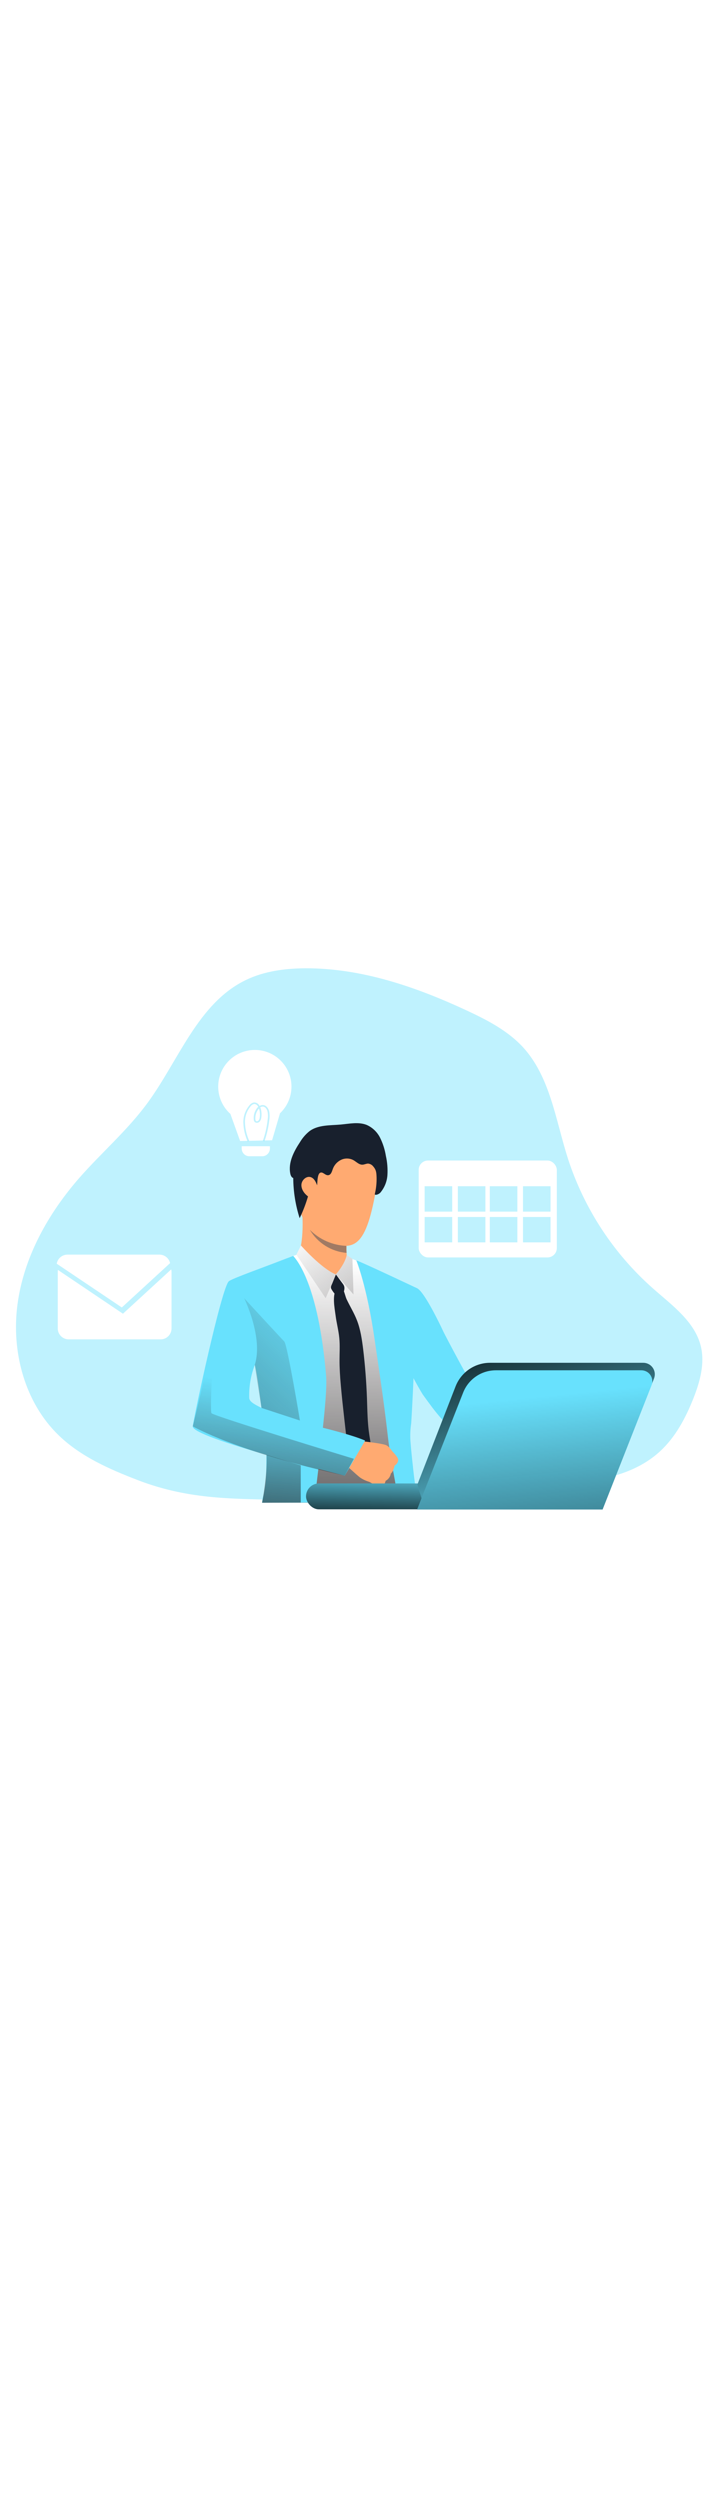 <svg id="_0362_entrepreneurs" xmlns="http://www.w3.org/2000/svg" xmlns:xlink="http://www.w3.org/1999/xlink" viewBox="0 0 500 500" data-imageid="entrepreneur-55" imageName="Entrepreneur" class="illustrations_image" style="width: 144px;"><defs><style>.cls-1_entrepreneur-55{fill:url(#linear-gradient);}.cls-1_entrepreneur-55,.cls-2_entrepreneur-55,.cls-3_entrepreneur-55,.cls-4_entrepreneur-55,.cls-5_entrepreneur-55,.cls-6_entrepreneur-55,.cls-7_entrepreneur-55,.cls-8_entrepreneur-55,.cls-9_entrepreneur-55,.cls-10_entrepreneur-55,.cls-11_entrepreneur-55,.cls-12_entrepreneur-55,.cls-13_entrepreneur-55,.cls-14_entrepreneur-55,.cls-15_entrepreneur-55,.cls-16_entrepreneur-55{stroke-width:0px;}.cls-2_entrepreneur-55{fill:url(#linear-gradient-10-entrepreneur-55);}.cls-3_entrepreneur-55{isolation:isolate;}.cls-3_entrepreneur-55,.cls-17_entrepreneur-55{opacity:.42;}.cls-3_entrepreneur-55,.cls-16_entrepreneur-55{fill:#68e1fd;}.cls-4_entrepreneur-55{fill:url(#linear-gradient-4-entrepreneur-55);}.cls-5_entrepreneur-55{fill:url(#linear-gradient-2-entrepreneur-55);}.cls-6_entrepreneur-55{fill:url(#linear-gradient-3-entrepreneur-55);}.cls-7_entrepreneur-55{fill:url(#linear-gradient-8-entrepreneur-55);}.cls-8_entrepreneur-55{fill:url(#linear-gradient-9-entrepreneur-55);}.cls-9_entrepreneur-55{fill:url(#linear-gradient-7-entrepreneur-55);}.cls-10_entrepreneur-55{fill:url(#linear-gradient-5-entrepreneur-55);}.cls-11_entrepreneur-55{fill:url(#linear-gradient-6-entrepreneur-55);}.cls-12_entrepreneur-55{fill:#18202d;}.cls-13_entrepreneur-55{fill:#a07a64;}.cls-14_entrepreneur-55{fill:#fff;}.cls-15_entrepreneur-55{fill:#ffaa71;}</style><linearGradient id="linear-gradient-entrepreneur-55" x1="331.43" y1="316.93" x2="258.02" y2="396.86" gradientUnits="userSpaceOnUse"><stop offset="0" stop-color="#231f20" stop-opacity="0"/><stop offset="1" stop-color="#231f20"/></linearGradient><linearGradient id="linear-gradient-2-entrepreneur-55" x1="215.92" y1="258.74" x2="212.01" y2="504.6" xlink:href="#linear-gradient-entrepreneur-55"/><linearGradient id="linear-gradient-3-entrepreneur-55" x1="218.05" y1="229.53" x2="347.93" y2="425.44" xlink:href="#linear-gradient-entrepreneur-55"/><linearGradient id="linear-gradient-4-entrepreneur-55" x1="205.18" y1="238.06" x2="335.07" y2="433.97" xlink:href="#linear-gradient-entrepreneur-55"/><linearGradient id="linear-gradient-5-entrepreneur-55" x1="788.71" y1="2908.74" x2="789.54" y2="2946.24" gradientTransform="translate(-478.81 3347.35) scale(1 -1)" gradientUnits="userSpaceOnUse"><stop offset="0" stop-color="#000"/><stop offset=".12" stop-color="#000" stop-opacity=".75"/><stop offset="1" stop-color="#000" stop-opacity="0"/></linearGradient><linearGradient id="linear-gradient-6-entrepreneur-55" x1="832.02" y1="3039.23" x2="872.95" y2="2901.42" gradientTransform="translate(-478.81 3347.35) scale(1 -1)" xlink:href="#linear-gradient-5-entrepreneur-55"/><linearGradient id="linear-gradient-7-entrepreneur-55" x1="386.78" y1="534.92" x2="368.54" y2="352.48" gradientTransform="matrix(1,0,0,1,0,0)" xlink:href="#linear-gradient-5-entrepreneur-55"/><linearGradient id="linear-gradient-8-entrepreneur-55" x1="227.16" y1="285" x2="18" y2="510.78" xlink:href="#linear-gradient-entrepreneur-55"/><linearGradient id="linear-gradient-9-entrepreneur-55" x1="194.52" y1="343.94" x2="178.89" y2="484.25" xlink:href="#linear-gradient-entrepreneur-55"/><linearGradient id="linear-gradient-10-entrepreneur-55" x1="678.67" y1="2991.08" x2="671.49" y2="2871.49" gradientTransform="translate(-478.81 3347.35) scale(1 -1)" xlink:href="#linear-gradient-entrepreneur-55"/></defs><path id="background_entrepreneur-55" class="cls-3_entrepreneur-55 targetColor" d="M95.58,409.76c-19.59-7.53-39.31-16.21-54.47-30.73-23.95-22.9-33.33-58.41-28.95-91.22,4.38-32.82,21.27-63.02,43.07-87.92,15.33-17.43,33.19-32.79,47.01-51.51,22.08-29.91,35.29-69.72,68.76-85.85,12.78-6.16,27.16-8.04,41.3-8.13,39.09-.16,77.08,12.93,112.51,29.42,14.21,6.61,28.49,14.04,39.05,25.57,18.76,20.68,22.51,50.26,30.98,76.85,11.31,35.07,31.89,66.44,59.56,90.78,13.21,11.62,28.85,22.86,32.98,39.94,2.89,12.02-.64,24.62-5.18,36.12-5.4,13.63-12.48,26.97-23.3,36.87-22.72,20.77-56.48,22.37-87.24,22.85l-72.57,1.16c-32.72.51-64.24,10.73-96.45,9.83-38.87-1.16-69.79.29-107.05-14.01Z" style="fill: rgb(104, 225, 253);"/><g id="character_entrepreneur-55"><path class="cls-16_entrepreneur-55 targetColor" d="M356.19,393.13s-22.32-11.62-34.76-14.64c-5.75-1.42-13.33-9.35-20.53-18.69-2.32-3.07-4.65-6.3-6.97-9.49,0,0-38.5-62.39-17.56-76.02,0,0,8.98-.2,13.94,2.48,4.96,2.67,15.86,25.29,17.69,29.28,1.82,4,21.67,41.06,23,41.89s3.54,3.88,11.48,8.13c9.71,5.23,24.98,20.55,24.98,20.55l-11.27,16.51Z" style="fill: rgb(104, 225, 253);"/><path class="cls-1_entrepreneur-55" d="M356.19,393.13s-22.32-11.62-34.76-14.64c-5.75-1.42-13.33-9.35-20.53-18.69-2.32-3.07-4.65-6.3-6.97-9.49,0,0-38.5-62.39-17.56-76.02,0,0,8.98-.2,13.94,2.48,4.96,2.67,15.86,25.29,17.69,29.28,1.82,4,21.67,41.06,23,41.89s3.54,3.88,11.48,8.13c9.71,5.23,24.98,20.55,24.98,20.55l-11.27,16.51Z"/><path class="cls-14_entrepreneur-55" d="M287.72,311.01c.91-12.13,1.54-23.47,1.88-34-2.93-1.55-6.44-3.36-9.3-4.65-8.7-4.15-20.85-9.74-28.63-13.31-4.56-2.09-9.02-3.63-9.02-3.63,0,0-31.13-2.99-33.7-2.82-3.33.9-6.61,2.02-9.8,3.35-11.03,4.2-32.32,12.71-35.7,15.11-4.97,3.56-22.75,90.64-23.24,96.63-.46,5.74,24.18,13.61,46.99,19.64,0,8.83-.2,21.21-.4,32.54,0,1.93-.07,3.82-.1,5.66h99.86c-.14-1.94-.26-3.86-.35-5.66v-.72c-.38-7.65-1.87-21.36-1.49-34.71,0,0-.24-14.06,1.16-20.13.21-26.81,1.82-53.29,1.82-53.29ZM161.11,362.24c.15-11.34,15.26-32.46,15.26-32.46.23-.1.47-.19.71-.27,0,0,.78-.1.78-.09s2.32-2.22,2.32-2.22c.55,2.01,5.55,30.52,6.79,47.11-14.08-2.79-25.94-6.67-25.86-12.07Z"/><path class="cls-5_entrepreneur-55" d="M287.72,311.01c.91-12.13,1.54-23.47,1.88-34-2.93-1.55-6.44-3.36-9.3-4.65-8.7-4.15-20.85-9.74-28.63-13.31-4.56-2.09-9.02-3.63-9.02-3.63,0,0-31.13-2.99-33.7-2.82-3.33.9-6.61,2.02-9.8,3.35-11.03,4.2-32.32,12.71-35.7,15.11-4.97,3.56-22.75,90.64-23.24,96.63-.46,5.74,24.18,13.61,46.99,19.64,0,8.83-.2,21.21-.4,32.54,0,1.93-.07,3.82-.1,5.66h99.86c-.14-1.94-.26-3.86-.35-5.66v-.72c-.38-7.65-1.87-21.36-1.49-34.71,0,0-.24-14.06,1.16-20.13.21-26.81,1.82-53.29,1.82-53.29ZM161.11,362.24c.15-11.34,15.26-32.46,15.26-32.46.23-.1.47-.19.71-.27,0,0,.78-.1.78-.09s2.32-2.22,2.32-2.22c.55,2.01,5.55,30.52,6.79,47.11-14.08-2.79-25.94-6.67-25.86-12.07Z"/><path class="cls-16_entrepreneur-55 targetColor" d="M289.57,419.79c-.65-4.73-1.28-9.46-1.84-14.08v-.06c-.17-1.55-.36-3.07-.53-4.58v-.24c-.73-6.37-1.34-12.48-1.78-18.07-.27-4.2-.08-8.42.56-12.57,1.74-28.61,2.6-58.78,2.6-58.78.92-12.34,1.44-23.89,1.79-34.64,0,0-39.08-18.48-42.62-19.53,0,0,7.41,17.43,12.97,56.33,2.14,14.94,6.09,40.09,8.97,65.77h0c1.56,13.85,4.47,27.97,6.68,40.46.35,1.93.66,3.81.96,5.66h13.08c-.31-1.88-.58-3.78-.85-5.66Z" style="fill: rgb(104, 225, 253);"/><path class="cls-16_entrepreneur-55 targetColor" d="M224.5,373.83c1.53-14.47,2.93-28.9,2.25-36.81-5.39-63.6-20.64-80.43-22.85-82.89-1.72.65-8.23,3.09-10.13,3.85-10.46,4.11-31.69,11.62-34.56,13.71-4.96,3.56-24.55,94.92-25.15,100.82-.4,4,25.17,12.34,51.26,19.76-.24,7.16.43,17.25-1.94,27.77-.6,1.79-.99,3.64-1.16,5.52l36.36-.14c.22-1.88.45-3.77.67-5.66.7-5.68,1.42-11.5,2.14-17.7,10.9,2.82,18.31,4.65,18.31,4.65,0,0,10.25-17.31,13.22-24.33.53-1.16-12.65-4.26-28.44-8.54ZM173.3,352.68c-.21-7.8,1.11-15.56,3.89-22.85,1.29,4.46,3.08,17.21,4.65,29.88-5.29-2.66-8.47-4.4-8.54-7.03Z" style="fill: rgb(104, 225, 253);"/><path class="cls-15_entrepreneur-55" d="M207.4,253.51s3.96-7.48,2.87-28.73c-.3-5.88,30.9,13.94,30.9,13.94,0,0-.1,2.03-.17,4.76,0,1.16-.06,2.39-.06,3.67v2.79c0,.57,0,1.42.07,2.09s.09,1.49.16,2.15c.24,1.43.63,2.83,1.16,4.17,1.44,3.31-23.24,3.53-34.93-4.86Z"/><path class="cls-12_entrepreneur-55" d="M233.57,267.01l4.31,5.81c1.02,1.37,1.73,2.23,1.63,4.07-.13,2.06-1.04,4-2.54,5.42-.37.43-.93.66-1.5.6-.34-.12-.63-.33-.86-.6-1.71-1.51-3.14-3.3-4.24-5.3-.62-1.35.15-2.44.69-3.77l2.52-6.23Z"/><path class="cls-12_entrepreneur-55" d="M237.29,275.73c1.88,1.24,2.73,6.39,3.73,8.48,2.32,4.9,5.21,9.54,7.19,14.62,2.52,6.45,3.49,13.38,4.35,20.24,1.35,11.31,2.22,22.66,2.63,34.05.3,8.45.34,16.93,1.62,25.29.8,5.25,2.07,10.76.16,15.71-1.45,3.78-4.56,6.64-7.63,9.3-2.42-2.13-4.92-4.38-6.11-7.37-.63-1.74-1.02-3.56-1.16-5.4l-2.51-22.18c-.92-8.2-1.85-16.4-2.56-24.62-.51-5.81-.91-11.62-.89-17.43,0-5.07.34-10.13-.15-15.18-.51-5.33-1.94-10.55-2.61-15.87-.62-4.83-2.74-15.05,1.22-18.97,1.15-1.05,2.02-1.15,2.74-.66Z"/><path class="cls-15_entrepreneur-55" d="M239.73,259.81l-6.16,7.2s-9.89-1.92-12.78-7.08c-2.89-5.16,18.94-.13,18.94-.13Z"/><path class="cls-14_entrepreneur-55" d="M241.13,253.51s-.71,5.48-7.57,13.5l12.27,13.94-.74-24.69-3.96-2.75Z"/><path class="cls-14_entrepreneur-55" d="M209.28,246.9s14.29,16.16,24.29,20.12l-7.11,16.51-20.35-30.21,3.17-6.41Z"/><path class="cls-6_entrepreneur-55" d="M241.13,253.51s-.71,5.48-7.57,13.5l12.27,13.94-.74-24.69-3.96-2.75Z"/><path class="cls-4_entrepreneur-55" d="M209.28,246.9s14.29,16.16,24.29,20.12l-7.11,16.51-20.35-30.21,3.17-6.41Z"/><path class="cls-15_entrepreneur-55" d="M265.14,414.42c-1.29-.03-2.57-.27-3.79-.71,0,0-1.98-1.28-3.49-2.09-.38-.22-.76-.42-1.16-.59-2.27-.66-4.43-1.68-6.37-3.03-2.5-1.89-10.63-9.51-10.63-9.51l5.26-8.13,2.42-8.01s18.97,1.89,21.5,3.39c.24.14.47.3.69.46,2.02,1.48,2.91,3.49,3.87,4.32.36.34,3.66,3.87,3.49,5.3-.1,1.64-1.03,3.11-2.48,3.88,0,0-.66,3.87-2.67,5.6-.35,2.15-1.68,4.02-3.6,5.04,0,0-.88,3.64-3.03,4.07Z"/><path class="cls-15_entrepreneur-55" d="M234.95,169.99s34.27-8.25,27.05,35.13c-7.22,43.38-15.44,46.9-36.31,38.26-20.87-8.65-19.42-36.4-20.66-49.97-1.24-13.57,18.99-22.78,29.92-23.42Z"/><path class="cls-15_entrepreneur-55" d="M216.95,200.04c-.51-3.81-8.08-5.1-8.6.63s3.66,15.72,6.51,14.69,2.79-10.06,2.09-15.32Z"/><path class="cls-16_entrepreneur-55 targetColor" d="M253.9,382.4l-14.15,24.33s-37.48-9.67-46.23-12.13l20.03-23.79s29.44,6.73,40.35,11.59Z" style="fill: rgb(104, 225, 253);"/><path class="cls-13_entrepreneur-55" d="M241.04,252.05h0c-10.62-.87-20.15-6.85-25.57-16.02,6.76,6.78,15.83,10.76,25.4,11.14v2.79c0,.57.13,1.48.16,2.09Z"/><rect class="cls-16_entrepreneur-55 targetColor" x="212.81" y="412.17" width="194.95" height="17.98" rx="8.98" ry="8.98" style="fill: rgb(104, 225, 253);"/><rect class="cls-10_entrepreneur-55" x="212.81" y="412.17" width="194.95" height="17.98" rx="8.98" ry="8.98"/><path class="cls-16_entrepreneur-55 targetColor" d="M290.25,412.97l2.96,9.54,125.76,7.65,35.83-90.85c1.62-4.1-.4-8.74-4.5-10.36-.93-.37-1.93-.56-2.93-.56h-106.59c-10.56,0-20.04,6.45-23.93,16.27l-26.61,68.31Z" style="fill: rgb(104, 225, 253);"/><path class="cls-11_entrepreneur-55" d="M290.25,412.97l2.96,9.54,125.76,7.65,35.83-90.85c1.62-4.1-.4-8.74-4.5-10.36-.93-.37-1.93-.56-2.93-.56h-106.59c-10.56,0-20.04,6.45-23.93,16.27l-26.61,68.31Z"/><path class="cls-16_entrepreneur-55 targetColor" d="M290.07,430.26h128.99l34.03-86.3c1.53-3.9-.38-8.31-4.28-9.84-.88-.35-1.82-.53-2.77-.53h-101.23c-10.03,0-19.04,6.12-22.72,15.46l-32.02,81.21Z" style="fill: rgb(104, 225, 253);"/><path class="cls-9_entrepreneur-55" d="M290.07,430.26h128.99l34.03-86.3c1.53-3.9-.38-8.31-4.28-9.84-.88-.35-1.82-.53-2.77-.53h-101.23c-10.03,0-19.04,6.12-22.72,15.46l-32.02,81.21Z"/><path class="cls-12_entrepreneur-55" d="M220.53,205.08c-.91-2.32-2.07-4.83-4.4-5.62-3.06-1.02-6.37,2.02-6.52,5.25s2,6.17,4.58,8.13c-1.52,5.19-3.46,10.24-5.81,15.11-2.89-9.02-4.39-18.42-4.45-27.89-1.16-.34-1.78-1.71-2.03-2.93-1.63-7.73,2.39-15.46,6.77-22.08,1.77-2.96,4.06-5.57,6.76-7.7,6.05-4.3,14.11-3.77,21.5-4.43,6.09-.55,12.45-1.99,18.12.28,4.04,1.81,7.33,4.98,9.3,8.95,1.95,3.95,3.29,8.17,3.99,12.53.99,4.37,1.35,8.85,1.08,13.32-.3,4.5-2.03,8.78-4.94,12.23-.81.89-2.93,1.95-3.9,1.24.94-3.78,1.38-7.66,1.31-11.55-.12-3.35-.14-5.36-2.32-7.88-.86-1.13-2.15-1.86-3.56-2.02-1.34,0-2.59.73-3.92.78-2.41.1-4.24-2-6.34-3.17-2.65-1.41-5.81-1.49-8.53-.21-2.72,1.29-4.81,3.6-5.81,6.44-.6,1.69-1.16,3.83-2.93,4.22-2.32.49-4.04-2.88-6.05-1.55-1.79,1.24-1.7,6.68-1.88,8.56Z"/><path class="cls-7_entrepreneur-55" d="M181.84,359.71l26.73,8.76s-8.72-52.71-10.89-54.9-27.89-30.05-27.89-30.05c0,0,13.46,27.27,7.38,46.31"/><path class="cls-8_entrepreneur-55" d="M239.75,406.74l6.34-11.69s-97.73-29.73-99.03-31.69,1.63-51.96,1.63-51.96l-14.62,61.1s30.76,17.81,105.68,34.23Z"/><path class="cls-2_entrepreneur-55" d="M209.14,399.62v25.82l-26.88.15s3.77-18.4,3.07-33.29l23.81,7.32Z"/></g><g id="icons_entrepreneur-55"><path class="cls-14_entrepreneur-55" d="M119.28,265.15v39.36c0,4.2-3.4,7.6-7.6,7.6h-63.91c-4.19,0-7.59-3.41-7.6-7.6v-39.36c0-.42.04-.85.1-1.27l45.23,30.42,33.56-30.79c.13.54.21,1.09.22,1.64Z"/><path class="cls-14_entrepreneur-55" d="M118.27,259.16l-33.56,30.79-45.26-30.38c.63-3.65,3.79-6.32,7.5-6.32h63.91c3.55,0,6.63,2.44,7.41,5.9Z"/><circle class="cls-14_entrepreneur-55" cx="177.22" cy="136.58" r="25.47"/><polygon class="cls-14_entrepreneur-55" points="166.99 174.35 160.06 155.1 194.71 155.1 189.21 173.85 166.99 174.35"/><path class="cls-14_entrepreneur-55" d="M168.09,177.98h19.6v1.6c0,2.97-2.4,5.37-5.37,5.37h-8.87c-2.97,0-5.37-2.4-5.37-5.37v-1.6h0Z"/><g class="cls-17_entrepreneur-55"><path class="cls-16_entrepreneur-55 targetColor" d="M172.25,174.74c-1.83-4.06-2.86-8.44-3.02-12.89-.18-4.56,1.39-9.03,4.39-12.47.79-1.01,1.95-1.67,3.22-1.81,1.58.05,3,.99,3.66,2.43.73-.45,1.57-.67,2.43-.63,2.22.16,3.72,2.27,4.23,4.29.39,1.91.45,3.88.16,5.81-.57,5.15-1.72,10.22-3.43,15.11l-1.09-.38c1.69-4.82,2.81-9.81,3.36-14.89.29-1.82.25-3.67-.13-5.47-.41-1.62-1.55-3.29-3.18-3.4-.65-.04-1.3.15-1.84.52.07.17.13.34.19.51.69,2.15.86,4.43.51,6.66-.11,1.1-.58,2.13-1.35,2.92-.54.48-1.26.71-1.98.64-.56-.04-1.08-.32-1.43-.76-.32-.47-.49-1.02-.5-1.58-.23-2.61.45-5.21,1.93-7.37.33-.5.72-.96,1.16-1.37-.45-1.11-1.48-1.88-2.67-1.99-.97.15-1.84.67-2.43,1.45-2.77,3.23-4.22,7.37-4.08,11.62.16,4.3,1.16,8.53,2.93,12.46l-1.05.59ZM180.07,151.85c-.27.27-.51.57-.72.88-1.32,1.94-1.93,4.27-1.74,6.61,0,.34.1.68.28.98.15.19.37.3.6.31.42.06.85-.08,1.16-.36.56-.61.9-1.4.96-2.23.32-2.05.16-4.15-.46-6.12,0,0-.07-.03-.08-.06h0Z" style="fill: rgb(104, 225, 253);"/></g><rect class="cls-14_entrepreneur-55" x="291.16" y="187.9" width="96.06" height="67.31" rx="6.5" ry="6.5"/><rect class="cls-3_entrepreneur-55 targetColor" x="295.3" y="205.76" width="19.17" height="17.64" style="fill: rgb(104, 225, 253);"/><rect class="cls-3_entrepreneur-55 targetColor" x="318.39" y="205.76" width="19.17" height="17.64" style="fill: rgb(104, 225, 253);"/><rect class="cls-3_entrepreneur-55 targetColor" x="295.3" y="227.11" width="19.17" height="17.64" style="fill: rgb(104, 225, 253);"/><rect class="cls-3_entrepreneur-55 targetColor" x="318.39" y="227.11" width="19.17" height="17.64" style="fill: rgb(104, 225, 253);"/><rect class="cls-3_entrepreneur-55 targetColor" x="340.61" y="205.76" width="19.17" height="17.64" style="fill: rgb(104, 225, 253);"/><rect class="cls-3_entrepreneur-55 targetColor" x="363.69" y="205.76" width="19.17" height="17.64" style="fill: rgb(104, 225, 253);"/><rect class="cls-3_entrepreneur-55 targetColor" x="340.61" y="227.11" width="19.17" height="17.64" style="fill: rgb(104, 225, 253);"/><rect class="cls-3_entrepreneur-55 targetColor" x="363.69" y="227.11" width="19.17" height="17.64" style="fill: rgb(104, 225, 253);"/></g></svg>
